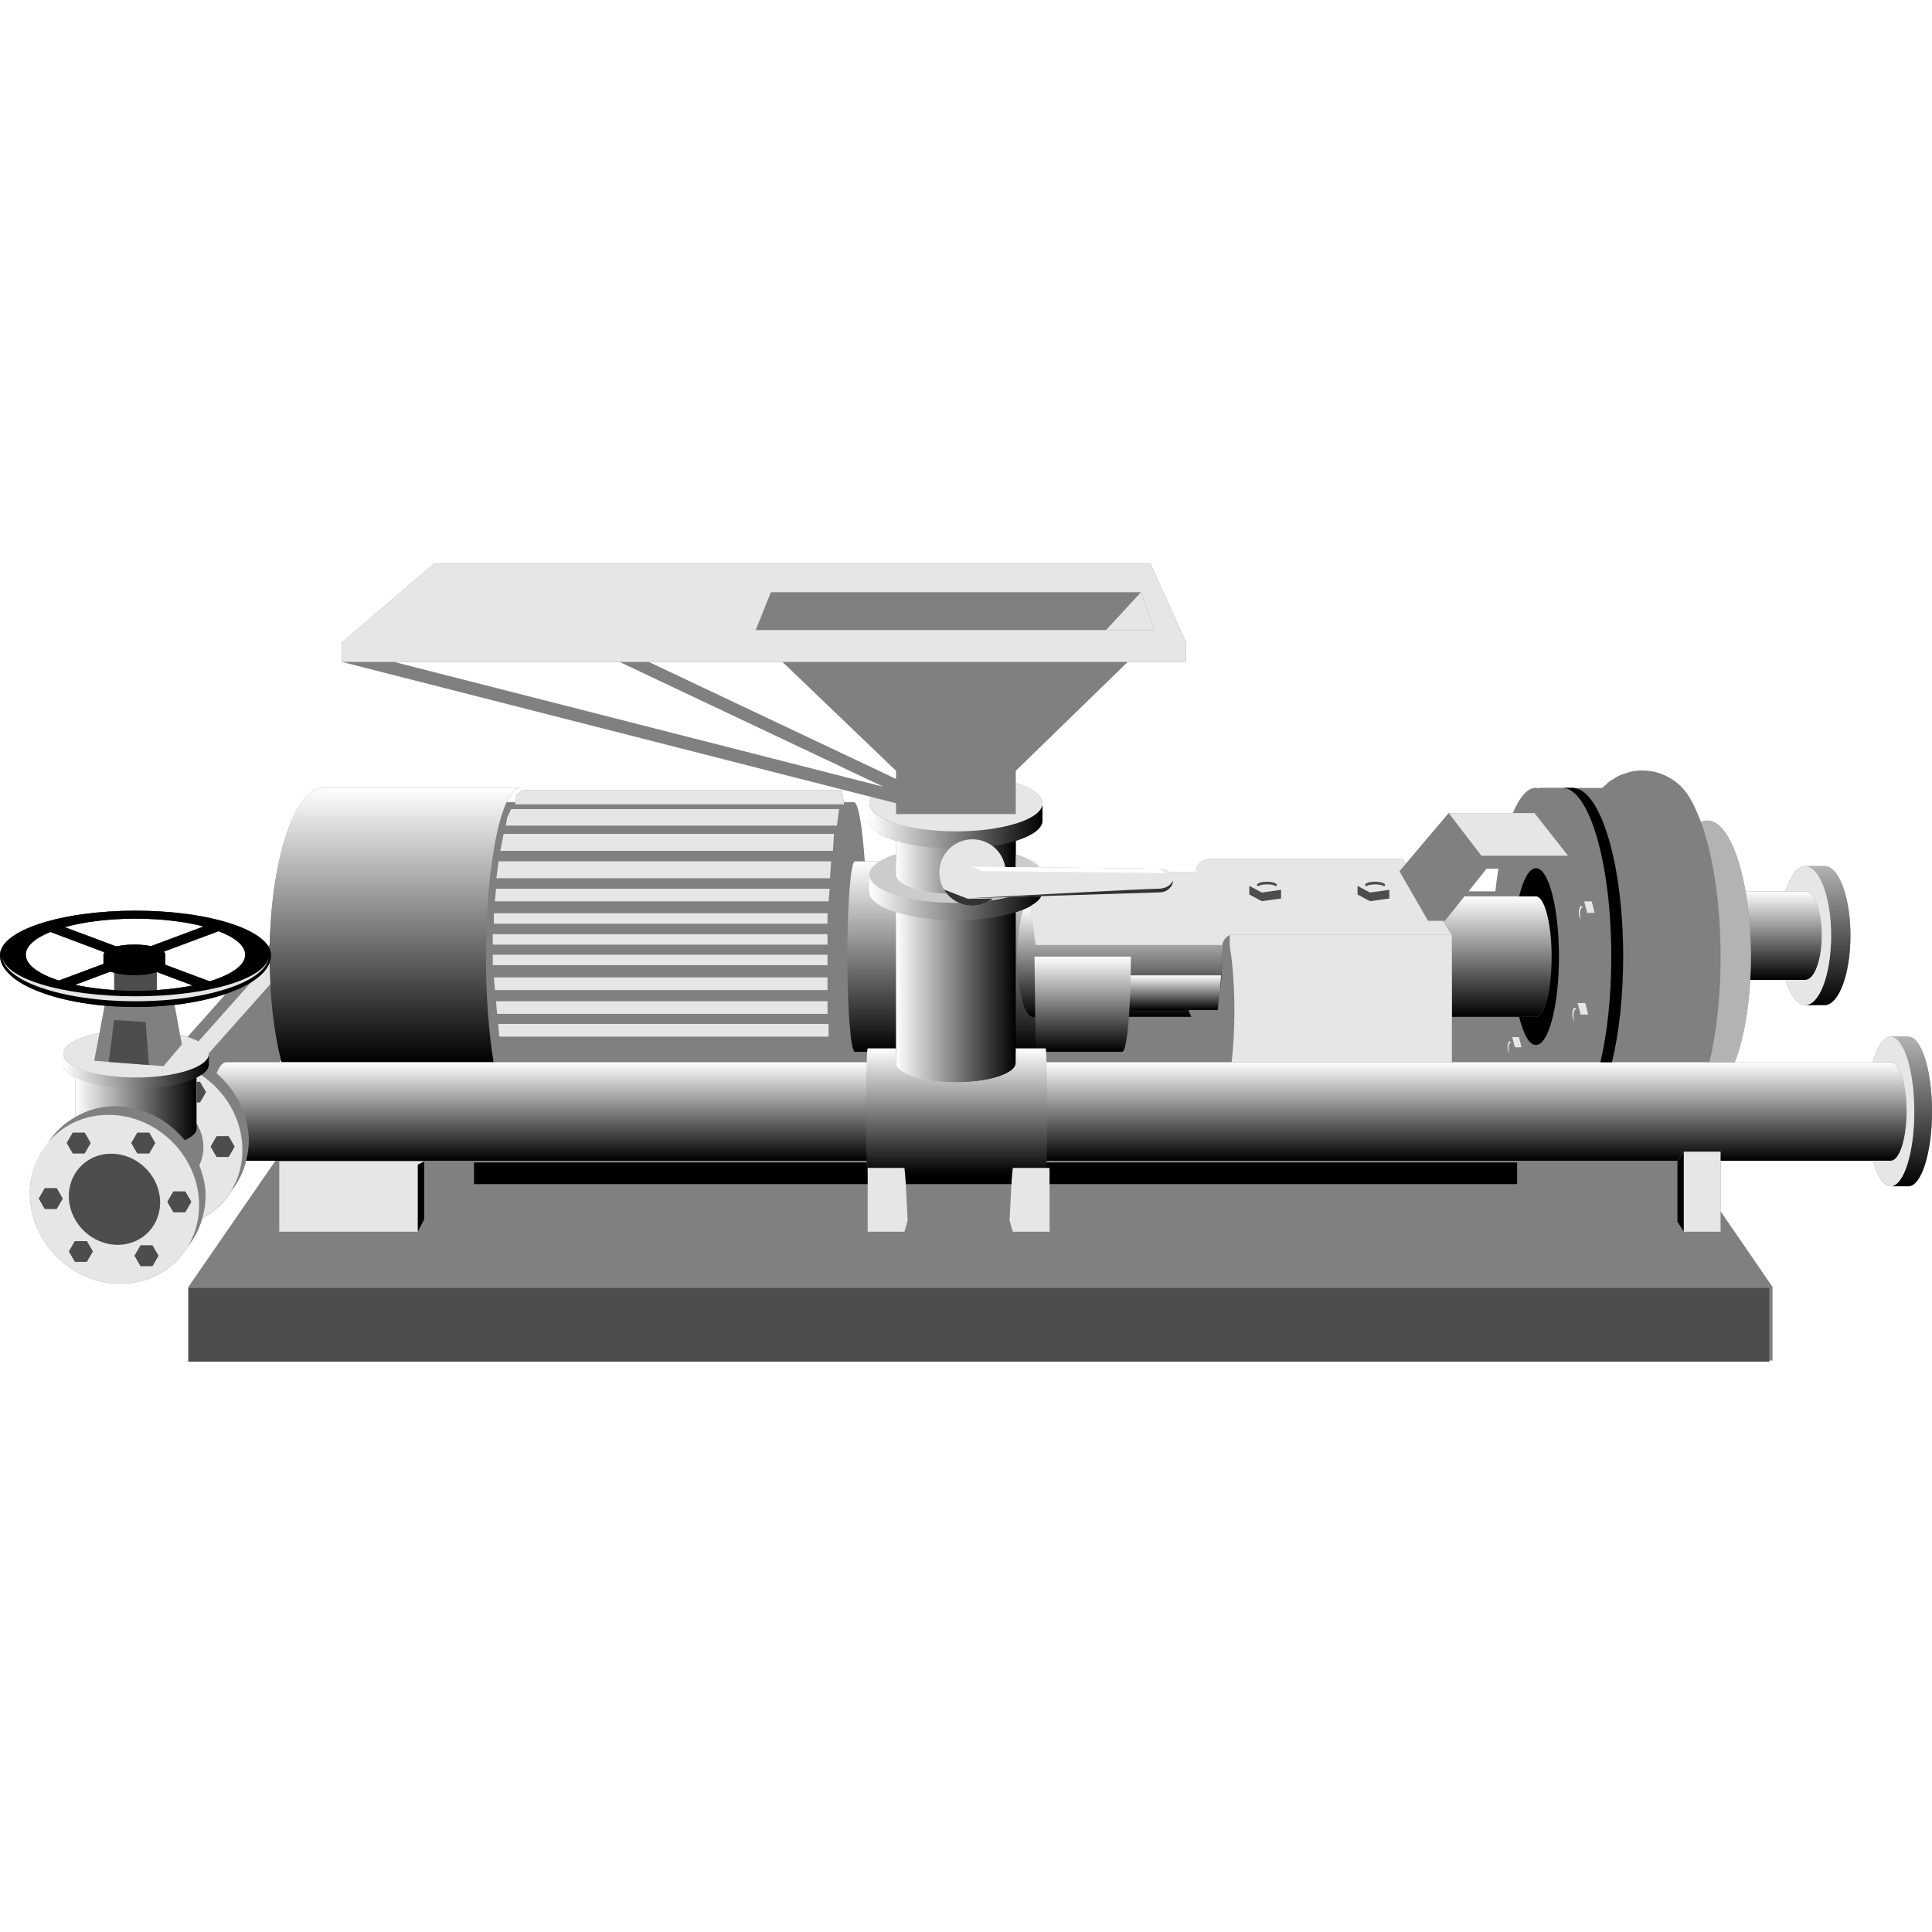 <svg version="1.1" id="Layer_1" xmlns="http://www.w3.org/2000/svg" xmlns:xlink="http://www.w3.org/1999/xlink" x="0px" y="0px" viewBox="0 0 100 100" xml:space="preserve"><desc>Copyright Opto 22</desc> 
<g>
<g id="shape">
	<path fill="#808080" d="M98.771,53.659h-0.915c-0.367,0-0.693,0.518-0.918,1.323h-7.149c0.415-1.05,0.706-2.551,0.801-4.263h1.826
		c0.246,0.791,0.611,1.304,1.025,1.304h0.997c0.74,0,1.34-1.61,1.34-3.597s-0.6-3.597-1.34-3.597H93.44
		c-0.414,0-0.779,0.514-1.025,1.304h-2.068c-0.383-2.183-1.126-3.663-1.98-3.663c-0.11,0-0.219,0.026-0.325,0.074
		c-0.034-0.092-0.07-0.172-0.105-0.259c-0.035-0.086-0.068-0.175-0.104-0.257c-0.094-0.214-0.19-0.415-0.292-0.593
		c-0.143-0.28-0.329-0.533-0.552-0.749c-0.043-0.043-0.087-0.083-0.132-0.12c-0.498-0.427-1.144-0.687-1.852-0.687
		c-0.204,0-0.404,0.022-0.596,0.063c-0.101,0.022-0.194,0.062-0.291,0.095c-0.087,0.029-0.178,0.048-0.26,0.085
		c-0.118,0.052-0.225,0.123-0.333,0.19c-0.053,0.033-0.112,0.057-0.162,0.093c-0.107,0.076-0.201,0.168-0.296,0.258
		c-0.042,0.039-0.09,0.071-0.13,0.113h0.001c-0.003,0.003-0.006,0.005-0.009,0.008h-1.052c-0.015-0.001-0.03-0.008-0.045-0.008
		c-0.015,0-0.029,0.007-0.044,0.008h-0.054c-0.054,0-0.107,0.016-0.161,0.025c-0.065-0.016-0.131-0.033-0.197-0.033h-0.524h-0.602
		h-0.484c-0.048,0-0.095,0.016-0.142,0.025c-0.042-0.009-0.084-0.025-0.127-0.025c-0.439,0-0.847,0.485-1.195,1.31h-3.321
		l-2.223,2.627L72.59,44.45H62.583c0,0-0.672,0.075-0.672,0.672H60.48c-0.118-0.093-0.268-0.155-0.435-0.157l-6.255-0.069
		c-0.02-0.025-0.046-0.049-0.07-0.073c-0.036-0.141-0.074-0.239-0.114-0.239h-0.2c-0.222-0.134-0.494-0.257-0.829-0.361V43.52
		c0.848-0.265,1.382-0.636,1.382-1.048v-0.896c0-0.413-0.533-0.783-1.382-1.048v-0.632l5.794-5.635h3.018v-1.008l-1.839-4.077
		H22.454l-4.752,4.077v1.008l27.413,6.993c-0.073,0.104-0.118,0.211-0.118,0.322v0.896c0,0.413,0.533,0.783,1.382,1.048v0.704
		c-0.334,0.104-0.606,0.227-0.829,0.361h-0.79c-0.131-1.862-0.335-3.062-0.564-3.062h-0.522l-0.096-0.635H27.057l-0.313,0.248
		l-0.062,0.387h-0.46c0.221-0.477,0.466-0.747,0.723-0.747H16.752c-1.479,0-2.687,3.58-2.79,8.112l-0.079,0.089
		c-0.657-1.049-3.483-1.839-6.869-1.839C3.14,47.138,0,48.171,0,49.444c0,1.269,2.313,2.33,5.415,2.607l-0.268,1.422
		c-1.115,0.215-1.871,0.608-1.871,1.063v0.56c0,0.253,0.233,0.487,0.63,0.683v2.031c-0.591,0.337-1.094,0.801-1.443,1.38
		c-0.628,0.771-0.985,1.774-0.906,2.885c0.172,2.413,2.267,4.369,4.68,4.369c1.51,0,2.787-0.767,3.488-1.932
		c0.342-0.419,0.595-0.907,0.746-1.447c0.614-0.338,1.135-0.813,1.494-1.409c0.369-0.452,0.633-0.986,0.777-1.576h1.516
		l-4.509,6.532v0.056l0,0v3.809h81.828V70.42h0.168v-3.809l-2.688-3.915v-2.618h7.881c0.225,0.805,0.551,1.323,0.918,1.323h0.915
		c0.679,0,1.229-1.733,1.229-3.872S99.45,53.659,98.771,53.659z M8.115,51.244v-0.928c0.004-0.001,0.007-0.003,0.01-0.004
		l1.852,0.697C9.416,51.122,8.784,51.201,8.115,51.244z M5.724,50.286c0.057,0.023,0.12,0.044,0.188,0.064v0.894
		c-0.736-0.048-1.425-0.138-2.029-0.27L5.724,50.286z M11.696,51.435l-1.984,2.23c-0.12-0.04-0.257-0.073-0.393-0.107l-0.284-1.548
		C10.036,51.894,10.939,51.695,11.696,51.435z M14.543,54.872c0.009,0.036,0.017,0.074,0.026,0.11h-0.11L14.543,54.872z
		 M77.399,46.135H76.01l0.934-1.169h0.614C77.498,45.339,77.444,45.727,77.399,46.135z M46.378,39.895v0.42L33.578,34.26h6.92
		L46.378,39.895z M32.066,34.26l13.664,6.464L20.391,34.26H32.066z M12.693,49.416c0,0.545-0.711,1.036-1.844,1.377l-2.29-0.856
		v-0.521c0-0.056-0.034-0.108-0.082-0.159l2.837-1.06C12.173,48.524,12.693,48.95,12.693,49.416z M7.014,47.549
		c1.334,0,2.56,0.152,3.53,0.405l-2.727,1.019c-0.248-0.052-0.542-0.083-0.858-0.083c-0.35,0-0.67,0.038-0.934,0.1l-2.676-1
		C4.338,47.715,5.616,47.549,7.014,47.549z M2.61,48.237l2.798,1.053c-0.031,0.041-0.052,0.083-0.052,0.126v0.476l-2.305,0.861
		c-1.059-0.339-1.718-0.813-1.718-1.337C1.334,48.969,1.813,48.559,2.61,48.237z"></path>
</g>
<g id="linear">
	<linearGradient class="linear" id="SVGID_1_" gradientUnits="userSpaceOnUse" x1="57.068" y1="46.135" x2="57.068" y2="50.719">
		<stop offset="0" style="stop-color:#FFFFFF"></stop>
		<stop offset="1" style="stop-color:#000000"></stop>
	</linearGradient>
	<path class="linear" fill="url(#SVGID_1_)" d="M63.276,48.916h-9.673l-0.37-2.781h-2.375v4.584h12.346C63.247,50.157,63.276,49.561,63.276,48.916z
		"></path>
	<linearGradient class="linear" id="SVGID_2_" gradientUnits="userSpaceOnUse" x1="92.321" y1="46.135" x2="92.321" y2="50.719">
		<stop offset="0" style="stop-color:#FFFFFF"></stop>
		<stop offset="1" style="stop-color:#000000"></stop>
	</linearGradient>
	<path class="linear" fill="url(#SVGID_2_)" d="M93.44,46.135h-3.092c0.176,1.003,0.277,2.154,0.277,3.379c0,0.412-0.014,0.813-0.035,1.206h2.851
		c0.472,0,0.854-1.026,0.854-2.292S93.912,46.135,93.44,46.135z"></path>
	<linearGradient class="linear" id="SVGID_3_" gradientUnits="userSpaceOnUse" x1="20.448" y1="40.776" x2="20.448" y2="54.982">
		<stop offset="0" style="stop-color:#FFFFFF"></stop>
		<stop offset="1" style="stop-color:#000000"></stop>
	</linearGradient>
	<path class="linear" fill="url(#SVGID_3_)" d="M25.549,54.982c-0.247-1.497-0.396-3.397-0.396-5.468c0-4.825,0.802-8.737,1.792-8.737H16.752
		c-1.547,0-2.8,3.912-2.8,8.737c0,2.071,0.232,3.971,0.618,5.468H25.549z"></path>
	<linearGradient class="linear" id="SVGID_4_" gradientUnits="userSpaceOnUse" x1="48.927" y1="44.585" x2="48.927" y2="54.442">
		<stop offset="0" style="stop-color:#FFFFFF"></stop>
		<stop offset="1" style="stop-color:#000000"></stop>
	</linearGradient>
	<path class="linear" fill="url(#SVGID_4_)" d="M44.248,54.442c-0.215,0-0.39-2.207-0.39-4.929c0-2.722,0.175-4.929,0.39-4.929h9.357
		c0.215,0,0.39,2.207,0.39,4.929c0,2.722-0.175,4.929-0.39,4.929H44.248z"></path>
	<linearGradient class="linear" id="SVGID_5_" gradientUnits="userSpaceOnUse" x1="54.947" y1="54.982" x2="54.947" y2="60.079">
		<stop offset="0" style="stop-color:#FFFFFF"></stop>
		<stop offset="1" style="stop-color:#000000"></stop>
	</linearGradient>
	<path class="linear" fill="url(#SVGID_5_)" d="M97.868,54.982h-86.15c-0.194,0-0.37,0.22-0.51,0.572c0.932,0.799,1.571,1.938,1.662,3.216
		c0.033,0.459-0.027,0.893-0.129,1.309h85.126c0.451,0,0.817-1.141,0.817-2.548S98.319,54.982,97.868,54.982z"></path>
	<linearGradient class="linear" id="SVGID_6_" gradientUnits="userSpaceOnUse" x1="46.378" y1="51.432" x2="52.577" y2="51.432">
		<stop offset="0" style="stop-color:#FFFFFF"></stop>
		<stop offset="1" style="stop-color:#000000"></stop>
	</linearGradient>
	<path class="linear" fill="url(#SVGID_6_)" d="M46.378,46.84v8.177c0,0.556,1.388,1.007,3.099,1.007c1.712,0,3.099-0.451,3.099-1.007V46.84H46.378
		z"></path>
	<linearGradient class="linear" id="SVGID_7_" gradientUnits="userSpaceOnUse" x1="3.905" y1="57.118" x2="10.178" y2="57.118">
		<stop offset="0" style="stop-color:#FFFFFF"></stop>
		<stop offset="1" style="stop-color:#000000"></stop>
	</linearGradient>
	<path class="linear" fill="url(#SVGID_7_)" d="M7.042,55.772c-1.31,0-2.462-0.22-3.137-0.553v2.591c0.598-0.341,1.286-0.552,2.046-0.552
		c1.43,0,2.738,0.697,3.611,1.76c0.383-0.171,0.617-0.38,0.617-0.608v-3.191C9.504,55.552,8.352,55.772,7.042,55.772z"></path>
	<linearGradient class="linear" id="SVGID_8_" gradientUnits="userSpaceOnUse" x1="3.275" y1="55.434" x2="10.808" y2="55.434">
		<stop offset="0" style="stop-color:#FFFFFF"></stop>
		<stop offset="1" style="stop-color:#000000"></stop>
	</linearGradient>
	<path class="linear" fill="url(#SVGID_8_)" d="M7.042,55.772c-2.08,0-3.767-0.554-3.767-1.236v0.56c0,0.683,1.686,1.236,3.767,1.236
		c2.08,0,3.767-0.553,3.767-1.236v-0.56C10.808,55.219,9.122,55.772,7.042,55.772z"></path>
	<linearGradient class="linear" id="SVGID_9_" gradientUnits="userSpaceOnUse" x1="46.378" y1="44.451" x2="52.577" y2="44.451">
		<stop offset="0" style="stop-color:#FFFFFF"></stop>
		<stop offset="1" style="stop-color:#000000"></stop>
	</linearGradient>
	<path class="linear" fill="url(#SVGID_9_)" d="M49.478,43.032c-1.205,0-2.294-0.156-3.099-0.408v2.648c0,0.556,1.388,1.007,3.099,1.007
		s3.099-0.451,3.099-1.007v-2.648C51.771,42.875,50.683,43.032,49.478,43.032z"></path>
	<linearGradient class="linear" id="SVGID_10_" gradientUnits="userSpaceOnUse" x1="44.997" y1="42.752" x2="53.958" y2="42.752">
		<stop offset="0" style="stop-color:#FFFFFF"></stop>
		<stop offset="1" style="stop-color:#000000"></stop>
	</linearGradient>
	<path class="linear" fill="url(#SVGID_10_)" d="M49.478,43.032c-2.475,0-4.481-0.652-4.481-1.456v0.896c0,0.804,2.006,1.456,4.481,1.456
		s4.481-0.652,4.481-1.456v-0.896C53.958,42.38,51.952,43.032,49.478,43.032z"></path>
	<linearGradient class="linear" id="SVGID_11_" gradientUnits="userSpaceOnUse" x1="63.882" y1="52.034" x2="63.882" y2="52.633">
		<stop offset="0" style="stop-color:#FFFFFF"></stop>
		<stop offset="1" style="stop-color:#000000"></stop>
	</linearGradient>
	<path class="linear" fill="url(#SVGID_11_)" d="M63.872,52.633h0.015c0.001-0.107,0.006-0.21,0.006-0.319c0-0.096-0.004-0.186-0.005-0.28
		C63.885,52.239,63.878,52.435,63.872,52.633z"></path>
	<linearGradient class="linear" id="SVGID_12_" gradientUnits="userSpaceOnUse" x1="77.493" y1="46.395" x2="77.493" y2="52.633">
		<stop offset="0" style="stop-color:#FFFFFF"></stop>
		<stop offset="1" style="stop-color:#000000"></stop>
	</linearGradient>
	<path class="linear" fill="url(#SVGID_12_)" d="M79.499,46.394h-3.697l-1.012,1.267h-0.115l0.475,0.732v0.56v3.679h4.349
		c0.449,0,0.813-1.396,0.813-3.119S79.948,46.394,79.499,46.394z"></path>
	<linearGradient class="linear" id="SVGID_13_" gradientUnits="userSpaceOnUse" x1="57.964" y1="46.897" x2="57.964" y2="52.633">
		<stop offset="0" style="stop-color:#FFFFFF"></stop>
		<stop offset="1" style="stop-color:#000000"></stop>
	</linearGradient>
	<path class="linear" fill="url(#SVGID_13_)" d="M63.177,51.122c0.061-0.666,0.099-1.409,0.099-2.206h-9.673l-0.268-2.019
		c-0.111,0.062-0.234,0.12-0.371,0.175c-0.19,0.569-0.313,1.445-0.313,2.441c0,1.723,0.364,3.119,0.813,3.119h8.201l-0.134-0.297
		l-0.012-0.779l0.144-0.435H63.177z"></path>
	<linearGradient class="linear" id="SVGID_14_" gradientUnits="userSpaceOnUse" x1="44.997" y1="46.448" x2="53.958" y2="46.448">
		<stop offset="0" style="stop-color:#FFFFFF"></stop>
		<stop offset="1" style="stop-color:#000000"></stop>
	</linearGradient>
	<path class="linear" fill="url(#SVGID_14_)" d="M49.478,46.728c-2.475,0-4.481-0.652-4.481-1.456v0.896c0,0.804,2.006,1.456,4.481,1.456
		s4.481-0.652,4.481-1.456v-0.896C53.958,46.076,51.952,46.728,49.478,46.728z"></path>
	<linearGradient class="linear" id="SVGID_15_" gradientUnits="userSpaceOnUse" x1="60.56" y1="50.484" x2="60.56" y2="52.277">
		<stop offset="0" style="stop-color:#FFFFFF"></stop>
		<stop offset="1" style="stop-color:#000000"></stop>
	</linearGradient>
	<polygon class="linear" fill="url(#SVGID_15_)" points="63.203,50.484 57.916,50.484 57.916,52.277 63.035,52.277 	"></polygon>
	<linearGradient class="linear" id="SVGID_16_" gradientUnits="userSpaceOnUse" x1="56.041" y1="49.514" x2="56.041" y2="54.442">
		<stop offset="0" style="stop-color:#FFFFFF"></stop>
		<stop offset="1" style="stop-color:#000000"></stop>
	</linearGradient>
	<path class="linear" fill="url(#SVGID_16_)" d="M53.605,54.442h4.481c0.247,0,0.448-2.207,0.448-4.929h-4.987L53.605,54.442z"></path>
	<linearGradient class="linear" id="SVGID_17_" gradientUnits="userSpaceOnUse" x1="94.609" y1="44.831" x2="94.609" y2="52.024">
		<stop offset="0" style="stop-color:#B3B3B3"></stop>
		<stop offset="1" style="stop-color:#000000"></stop>
	</linearGradient>
	<path class="linear" fill="url(#SVGID_17_)" d="M94.438,44.831H93.44c0.74,0,1.34,1.61,1.34,3.597s-0.6,3.597-1.34,3.597h0.997
		c0.74,0,1.34-1.61,1.34-3.597S95.178,44.831,94.438,44.831z"></path>
	<linearGradient class="linear" id="SVGID_18_" gradientUnits="userSpaceOnUse" x1="98.928" y1="53.659" x2="98.928" y2="61.402">
		<stop offset="0" style="stop-color:#B3B3B3"></stop>
		<stop offset="1" style="stop-color:#000000"></stop>
	</linearGradient>
	<path class="linear" fill="url(#SVGID_18_)" d="M98.771,53.659h-0.916c0.679,0,1.229,1.733,1.229,3.872s-0.55,3.872-1.229,3.872h0.916
		c0.678,0,1.229-1.733,1.229-3.872S99.45,53.659,98.771,53.659z"></path>
	<linearGradient class="linear" id="SVGID_19_" gradientUnits="userSpaceOnUse" x1="49.515" y1="54.263" x2="49.515" y2="60.797">
		<stop offset="0" style="stop-color:#FFFFFF"></stop>
		<stop offset="1" style="stop-color:#000000"></stop>
	</linearGradient>
	<path class="linear" fill="url(#SVGID_19_)" d="M54.114,54.263h-1.537v0.754c0,0.556-1.388,1.007-3.099,1.007s-3.099-0.451-3.099-1.007v-0.754
		h-1.463c-0.052,0-0.093,1.463-0.093,3.267s0.042,3.267,0.093,3.267h9.198c0.052,0,0.093-1.463,0.093-3.267
		S54.165,54.263,54.114,54.263z"></path>
</g>
<g id="light">
	<polyline fill="#E6E6E6" points="26.665,41.631 26.744,41.136 27.057,40.888 43.578,40.888 43.69,41.631 	"></polyline>
	<polyline fill="#E6E6E6" points="26.18,42.733 26.259,42.294 26.46,41.878 43.429,41.878 43.317,42.733 	"></polyline>
	<polyline fill="#E6E6E6" points="25.898,44.04 26.066,43.162 43.167,43.162 43.111,44.04 	"></polyline>
	<polyline fill="#E6E6E6" points="25.693,45.459 25.805,44.581 43.018,44.581 42.962,45.459 	"></polyline>
	<polyline fill="#E6E6E6" points="25.618,46.653 25.674,46 42.943,46 42.887,46.653 	"></polyline>
	<polyline fill="#E6E6E6" points="25.562,47.811 25.562,47.27 42.831,47.27 42.831,47.811 	"></polyline>
	<polyline fill="#E6E6E6" points="42.831,48.894 42.831,48.352 25.506,48.352 25.506,48.894 	"></polyline>
	<rect x="25.506" y="49.417" fill="#E6E6E6" width="17.325" height="0.541"></rect>
	<polyline fill="#E6E6E6" points="25.562,50.593 25.618,51.246 42.831,51.246 42.831,50.593 	"></polyline>
	<polyline fill="#E6E6E6" points="25.674,51.825 25.73,52.478 42.831,52.478 42.831,51.825 	"></polyline>
	<polyline fill="#E6E6E6" points="25.786,53.001 25.842,53.655 42.887,53.655 42.887,53.001 	"></polyline>
	<path fill="#E6E6E6" d="M59.549,29.175H22.454l-4.752,4.077v1.008h43.686v-1.008L59.549,29.175z M39.116,32.614l0.784-1.96h19.155
		l0.706,1.96H39.116z"></path>
	<path fill="#E6E6E6" d="M63.749,54.982H75.15v-6.028v-0.56H63.651v0.56c0.149,0.88,0.241,2.061,0.241,3.36
		C63.892,53.298,63.839,54.213,63.749,54.982z"></path>
	<polygon fill="#E6E6E6" points="59.055,30.654 57.247,32.614 59.761,32.614 	"></polygon>
	<polygon fill="#E6E6E6" points="81.161,44.293 76.679,44.293 74.984,42.086 79.425,42.086 	"></polygon>
	<path fill="#B3B3B3" d="M88.483,54.982h1.306c0.51-1.291,0.836-3.26,0.836-5.468c0-3.889-1.01-7.042-2.257-7.042
		c-0.11,0-0.219,0.026-0.325,0.074c0.622,1.697,1.015,4.188,1.015,6.969C89.059,51.562,88.844,53.45,88.483,54.982z"></path>
	<g>
		<path fill="#E6E6E6" d="M74.675,47.662h-0.759l-1.479-2.566l0.324-0.383L72.59,44.45H62.583c0,0-0.672,0.075-0.672,0.672h-8
			c0.016,0.05,0.046,0.098,0.046,0.149v0.896c0,0.267-0.237,0.514-0.623,0.729l0.268,2.019h9.673c0-0.332,0.375-0.523,0.375-0.523
			H75.15L74.675,47.662z"></path>
	</g>
	<path fill="#E6E6E6" d="M9.32,53.557l0.093,0.508l-0.952,1.12l-0.753-0.059l-2.08-0.163l-0.751-0.059l0.27-1.432
		c-1.115,0.215-1.871,0.608-1.871,1.063c0,0.683,1.686,1.236,3.767,1.236c2.08,0,3.767-0.554,3.767-1.236
		C10.808,54.136,10.219,53.783,9.32,53.557z"></path>
	<path fill="#E6E6E6" d="M10.413,55.644c-0.071,0.047-0.147,0.092-0.234,0.136v2.367c0.189,0.323,0.318,0.684,0.345,1.072
		c0.029,0.401-0.054,0.772-0.207,1.102c0.16,0.415,0.281,0.848,0.314,1.306c0.036,0.506-0.033,0.985-0.159,1.437
		c1.332-0.733,2.183-2.171,2.064-3.846C12.429,57.737,11.596,56.434,10.413,55.644z"></path>
	<path fill="#E6E6E6" d="M10.294,62.074c0.172,2.413-1.645,4.369-4.058,4.369s-4.508-1.956-4.679-4.369s1.645-4.369,4.058-4.369
		S10.123,59.662,10.294,62.074z"></path>
	<polygon fill="#E6E6E6" points="81.813,52.516 81.66,51.919 82.052,51.919 82.205,52.516 	"></polygon>
	<polygon fill="#E6E6E6" points="82.149,47.251 81.996,46.655 82.388,46.655 82.541,47.251 	"></polygon>
	<polygon fill="#E6E6E6" points="78.409,54.209 78.273,53.68 78.62,53.68 78.756,54.209 	"></polygon>
	<path fill="#E6E6E6" d="M93.44,44.831c-0.414,0-0.779,0.514-1.024,1.304h1.024c0.472,0,0.854,1.026,0.854,2.292
		s-0.382,2.292-0.854,2.292h-1.024c0.246,0.791,0.611,1.304,1.024,1.304c0.74,0,1.34-1.61,1.34-3.597S94.18,44.831,93.44,44.831z"></path>
	<path fill="#E6E6E6" d="M97.856,53.659c-0.367,0-0.693,0.518-0.918,1.323h0.931c0.451,0,0.817,1.141,0.817,2.548
		s-0.366,2.548-0.817,2.548h-0.931c0.225,0.805,0.551,1.323,0.918,1.323c0.679,0,1.229-1.733,1.229-3.872
		S98.534,53.659,97.856,53.659z"></path>
	<path fill="#E6E6E6" d="M52.577,40.527v1.608h-6.198v-0.56l-1.263-0.322c-0.073,0.104-0.118,0.211-0.118,0.322
		c0,0.804,2.006,1.456,4.481,1.456s4.481-0.652,4.481-1.456C53.958,41.163,53.425,40.792,52.577,40.527z"></path>
	<path fill="#CCCCCC" d="M52.577,44.224v1.048c0,0.556-1.388,1.007-3.099,1.007s-3.099-0.451-3.099-1.007v-1.048
		c-0.848,0.265-1.382,0.636-1.382,1.048c0,0.804,2.006,1.456,4.481,1.456s4.481-0.652,4.481-1.456
		C53.958,44.859,53.425,44.489,52.577,44.224z"></path>
	<path fill="#E6E6E6" d="M81.78,47.307c0-0.186,0.056-0.336,0.126-0.336c0.007,0,0.014,0.003,0.02,0.005
		c-0.022-0.049-0.05-0.08-0.081-0.08c-0.07,0-0.126,0.15-0.126,0.336c0,0.167,0.046,0.305,0.106,0.331
		C81.798,47.501,81.78,47.41,81.78,47.307z"></path>
	<path fill="#E6E6E6" d="M81.444,52.572c0-0.186,0.056-0.336,0.126-0.336c0.007,0,0.014,0.003,0.02,0.005
		c-0.022-0.049-0.05-0.08-0.081-0.08c-0.07,0-0.126,0.15-0.126,0.336c0,0.167,0.046,0.305,0.106,0.331
		C81.462,52.766,81.444,52.675,81.444,52.572z"></path>
	<path fill="#E6E6E6" d="M78.082,54.258c0-0.165,0.05-0.298,0.112-0.298c0.006,0,0.012,0.002,0.018,0.005
		c-0.019-0.044-0.044-0.071-0.072-0.071c-0.062,0-0.112,0.133-0.112,0.298c0,0.148,0.041,0.27,0.094,0.293
		C78.097,54.431,78.082,54.35,78.082,54.258z"></path>
	<polygon fill="#E6E6E6" points="21.623,63.755 14.454,63.755 14.454,60.114 21.959,60.114 21.959,63.12 	"></polygon>
	<polygon fill="#E6E6E6" points="54.326,63.755 52.422,63.755 52.254,63.176 52.366,61.01 52.422,60.45 54.326,60.45 	"></polygon>
	<polygon fill="#E6E6E6" points="44.909,63.755 46.813,63.755 46.981,63.176 46.869,61.01 46.813,60.45 44.909,60.45 	"></polygon>
	<polygon fill="#E6E6E6" points="89.057,63.755 87.152,63.755 86.816,63.232 86.816,60.095 87.152,59.61 89.057,59.61 	"></polygon>
	<circle fill="#E6E6E6" cx="50.336" cy="45.16" r="1.718"></circle>
	<path fill="#E6E6E6" d="M50.523,44.861l9.521,0.105c0.37,0.004,0.672,0.276,0.672,0.605s-0.302,0.607-0.672,0.618l-10.082,0.315"></path>
	<path fill="#E6E6E6" d="M10.804,54.523l3.188-3.584c-0.02-0.385-0.033-0.777-0.036-1.177l-3.687,4.145
		C10.597,54.089,10.797,54.297,10.804,54.523z"></path>
</g>
<g id="dark">
	<path fill="#4D4D4D" d="M5.912,49.5c0-0.2,0.493-0.362,1.102-0.362c0.608,0,1.102,0.162,1.102,0.362v2.05
		c0,0.2-0.493,0.362-1.102,0.362c-0.608,0-1.102-0.162-1.102-0.362V49.5z"></path>
	<rect x="9.749" y="66.667" fill="#4D4D4D" width="81.828" height="3.809"></rect>
	<polygon fill="#4D4D4D" points="11.215,59.882 10.907,59.349 11.215,58.815 11.831,58.815 12.139,59.349 11.831,59.882 	"></polygon>
	<polygon fill="#4D4D4D" points="3.766,59.695 3.458,59.162 3.766,58.629 4.381,58.629 4.689,59.162 4.381,59.695 	"></polygon>
	<polygon fill="#4D4D4D" points="7.108,59.695 6.8,59.162 7.108,58.629 7.723,58.629 8.031,59.162 7.723,59.695 	"></polygon>
	<polygon fill="#4D4D4D" points="3.878,65.307 3.57,64.773 3.878,64.24 4.493,64.24 4.801,64.773 4.493,65.307 	"></polygon>
	<polygon fill="#4D4D4D" points="7.276,65.531 6.968,64.997 7.276,64.464 7.892,64.464 8.199,64.997 7.892,65.531 	"></polygon>
	<polygon fill="#4D4D4D" points="8.975,62.738 8.667,62.205 8.975,61.672 9.59,61.672 9.898,62.205 9.59,62.738 	"></polygon>
	<polygon fill="#4D4D4D" points="2.319,62.57 2.011,62.037 2.319,61.504 2.934,61.504 3.242,62.037 2.934,62.57 	"></polygon>
	<polygon fill="#4D4D4D" points="7.708,55.127 5.628,54.964 5.908,52.794 7.54,52.901 	"></polygon>
	<g>
		<g>
			<path fill="#4D4D4D" d="M7.014,47.138C3.14,47.138,0,48.171,0,49.444c0,1.48,3.14,2.679,7.014,2.679s7.014-1.2,7.014-2.679
				C14.028,48.171,10.887,47.138,7.014,47.138z M10.543,47.954l-3.646,1.363L3.349,47.99c0.989-0.275,2.268-0.441,3.665-0.441
				C8.348,47.549,9.574,47.701,10.543,47.954z M1.334,49.416c0-0.447,0.479-0.858,1.276-1.179l3.575,1.345l-3.134,1.171
				C1.993,50.414,1.334,49.941,1.334,49.416z M3.883,50.974l3.011-1.125l3.084,1.16c-0.863,0.174-1.878,0.274-2.964,0.274
				C5.857,51.283,4.781,51.169,3.883,50.974z M10.849,50.793l-3.241-1.211l3.706-1.385c0.859,0.327,1.38,0.753,1.38,1.219
				C12.693,49.961,11.982,50.452,10.849,50.793z"></path>
			<path fill="#4D4D4D" d="M5.356,49.416c0-0.291,0.717-0.526,1.601-0.526c0.884,0,1.601,0.236,1.601,0.526v0.538
				c0,0.291-0.717,0.526-1.601,0.526c-0.884,0-1.601-0.236-1.601-0.526V49.416z"></path>
		</g>
		<g>
			<path d="M7.014,47.138C3.14,47.138,0,48.171,0,49.444c0,1.48,3.14,2.679,7.014,2.679s7.014-1.2,7.014-2.679
				C14.028,48.171,10.887,47.138,7.014,47.138z M10.543,47.954l-3.646,1.363L3.349,47.99c0.989-0.275,2.268-0.441,3.665-0.441
				C8.348,47.549,9.574,47.701,10.543,47.954z M1.334,49.416c0-0.447,0.479-0.858,1.276-1.179l3.575,1.345l-3.134,1.171
				C1.993,50.414,1.334,49.941,1.334,49.416z M3.883,50.974l3.011-1.125l3.084,1.16c-0.863,0.174-1.878,0.274-2.964,0.274
				C5.857,51.283,4.781,51.169,3.883,50.974z M10.849,50.793l-3.241-1.211l3.706-1.385c0.859,0.327,1.38,0.753,1.38,1.219
				C12.693,49.961,11.982,50.452,10.849,50.793z"></path>
			<path d="M5.356,49.416c0-0.291,0.717-0.526,1.601-0.526c0.884,0,1.601,0.236,1.601,0.526v0.538c0,0.291-0.717,0.526-1.601,0.526
				c-0.884,0-1.601-0.236-1.601-0.526V49.416z"></path>
		</g>
	</g>
	<polygon fill="#4D4D4D" points="10.356,55.996 10.178,55.996 10.178,57.063 10.356,57.063 10.664,56.53 	"></polygon>
	<polygon fill="#4D4D4D" points="11.215,59.882 10.907,59.349 11.215,58.815 11.831,58.815 12.139,59.349 11.831,59.882 	"></polygon>
	<polygon fill="#4D4D4D" points="3.766,59.695 3.458,59.162 3.766,58.629 4.381,58.629 4.689,59.162 4.381,59.695 	"></polygon>
	<polygon fill="#4D4D4D" points="7.108,59.695 6.8,59.162 7.108,58.629 7.723,58.629 8.031,59.162 7.723,59.695 	"></polygon>
	<polygon fill="#4D4D4D" points="3.878,65.307 3.57,64.773 3.878,64.24 4.493,64.24 4.801,64.773 4.493,65.307 	"></polygon>
	<polygon fill="#4D4D4D" points="7.276,65.531 6.968,64.997 7.276,64.464 7.892,64.464 8.199,64.997 7.892,65.531 	"></polygon>
	<polygon fill="#4D4D4D" points="8.975,62.738 8.667,62.205 8.975,61.672 9.59,61.672 9.898,62.205 9.59,62.738 	"></polygon>
	<polygon fill="#4D4D4D" points="2.319,62.57 2.011,62.037 2.319,61.504 2.934,61.504 3.242,62.037 2.934,62.57 	"></polygon>
	<polyline fill="#4D4D4D" points="66.309,46.058 65.312,46.197 64.665,45.852 64.665,46.3 65.312,46.645 66.309,46.506 	"></polyline>
	<path fill="#4D4D4D" d="M65.106,45.874c0.082-0.058,0.261-0.098,0.47-0.098c0.209,0,0.388,0.04,0.47,0.098
		c0.03-0.021,0.048-0.045,0.048-0.07c0-0.093-0.232-0.168-0.518-0.168s-0.518,0.075-0.518,0.168
		C65.057,45.829,65.075,45.853,65.106,45.874z"></path>
	<polyline fill="#4D4D4D" points="71.91,46.058 70.913,46.197 70.266,45.852 70.266,46.3 70.913,46.645 71.91,46.506 	"></polyline>
	<path fill="#4D4D4D" d="M70.706,45.874c0.082-0.058,0.261-0.098,0.47-0.098s0.388,0.04,0.47,0.098
		c0.03-0.021,0.048-0.045,0.048-0.07c0-0.093-0.232-0.168-0.518-0.168s-0.518,0.075-0.518,0.168
		C70.658,45.829,70.676,45.853,70.706,45.874z"></path>
	<path fill="#4D4D4D" d="M8.283,62.074c0.093,1.302-0.888,2.358-2.19,2.358s-2.433-1.056-2.525-2.358s0.888-2.358,2.19-2.358
		S8.191,60.772,8.283,62.074z"></path>
</g>
<g id="shadow">
	<path d="M83.4,49.514c0,2.071-0.211,3.971-0.562,5.468h0.596c0.364-1.497,0.582-3.397,0.582-5.468c0-4.826-1.181-8.737-2.638-8.737
		h-0.524C82.26,40.776,83.4,44.688,83.4,49.514z"></path>
	<path d="M79.499,44.936c-0.344,0-0.651,0.566-0.869,1.459h0.869c0.449,0,0.813,1.396,0.813,3.119s-0.364,3.119-0.813,3.119H78.63
		c0.218,0.893,0.525,1.459,0.869,1.459c0.659,0,1.193-2.049,1.193-4.578S80.158,44.936,79.499,44.936z"></path>
	<polygon points="21.959,60.114 21.959,63.12 21.623,63.755 21.623,60.282 	"></polygon>
	<polygon points="86.816,60.095 86.816,63.232 87.152,63.755 87.152,59.61 	"></polygon>
	<path d="M54.168,60.17c-0.004,0.106-0.009,0.198-0.013,0.28h0.171v0.84h24.201v-1.12H54.168z"></path>
	<path d="M44.909,60.777c-0.018-0.048-0.034-0.263-0.047-0.607H24.535v1.12h20.374V60.777z"></path>
	<polygon points="46.848,60.797 46.869,61.01 46.884,61.29 52.352,61.29 52.366,61.01 52.387,60.797 	"></polygon>
	<path fill="#333333" d="M48.863,46.044c0.3,0.499,0.848,0.834,1.473,0.834c0.405,0,0.777-0.14,1.071-0.374l-1.3,0.021
		L48.863,46.044z"></path>
	<path fill="#333333" d="M49.963,46.504l10.082-0.315c0.369-0.012,0.672-0.29,0.672-0.618c0,0-0.154,0.429-0.779,0.429
		S49.963,46.504,49.963,46.504z"></path>
</g>
<g id="hlight">
	<path fill="#E6E6E6" d="M7.014,51.569c-3.812,0-6.902-0.951-6.902-2.125c0,1.315,3.09,2.381,6.902,2.381s6.902-1.066,6.902-2.381
		C13.916,50.618,10.826,51.569,7.014,51.569z"></path>
	<polygon fill="#FFFFFF" points="50.803,45.085 60.325,45.19 60.044,44.966 50.299,44.861 	"></polygon>
</g>
</g>
</svg>